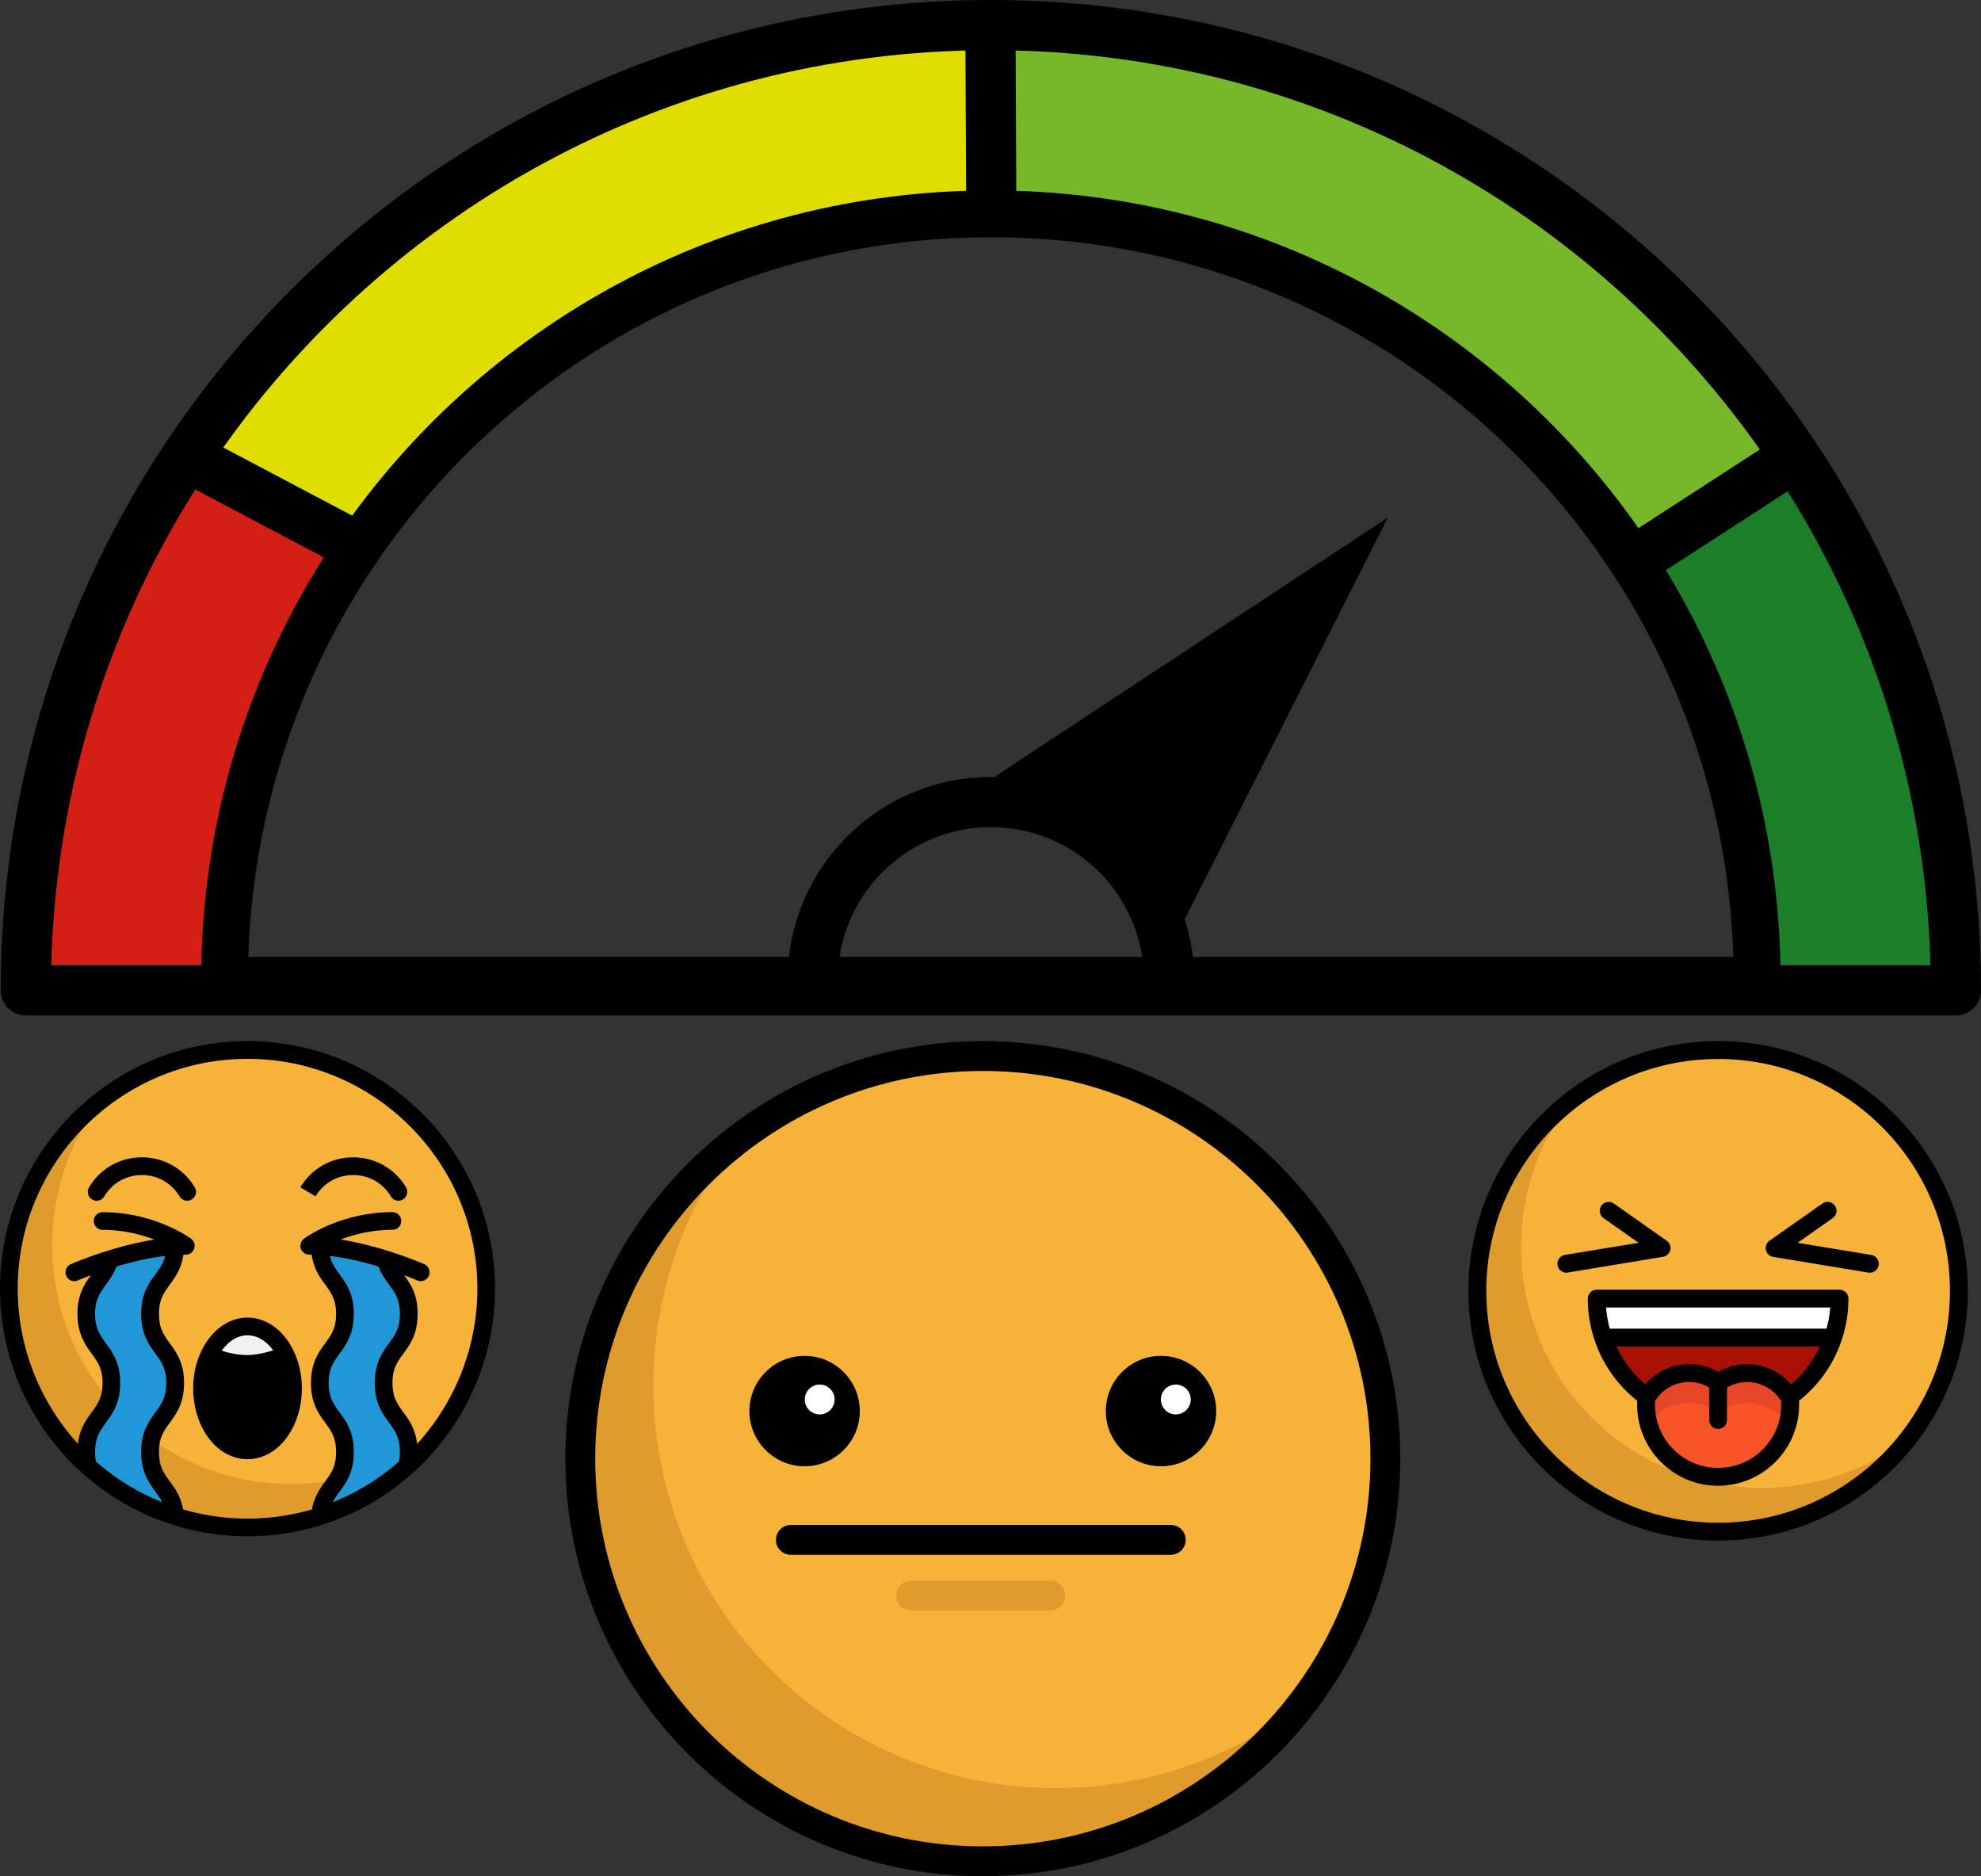 <svg id="a" xmlns="http://www.w3.org/2000/svg" viewBox="0 0 592.08 560.64">
    <rect x="0" y="0" width="592.08" height="560.64" fill="#333333" stroke="none"/>
    <defs>
        <style>
            .b{fill:#fff}.h,.j{fill:none;stroke:#000}.k{fill:#f7b239}.h,.j{stroke-linejoin:round;stroke-width:15px}.l{fill:#e09b2d}.j{stroke-linecap:round}
        </style>
    </defs>
    <circle class="k" cx="73.98" cy="385.08" r="71.33"/>
    <path class="l" d="M36.5 422.55c-25.66-25.66-27.68-66.01-6.07-93.99-2.42 1.87-4.73 3.9-6.89 6.07-27.86 27.86-27.86 73.02 0 100.88s73.02 27.86 100.88 0c2.17-2.17 4.19-4.47 6.07-6.89-27.98 21.62-68.33 19.59-93.99-6.07Z"/>
    <path d="M87.57 414.87c0 3.6-.76 6.97-2.07 9.81-2.4 5.22-6.67 8.7-11.53 8.7s-9.13-3.47-11.53-8.7c-1.31-2.84-2.07-6.21-2.07-9.81 0-10.22 6.09-18.51 13.6-18.51s13.59 8.29 13.59 18.51Z"/>
    <path d="M62.45 405.06c2.4-5.22 6.67-8.7 11.53-8.7s9.13 3.47 11.53 8.7c-.42.09-6.58 2.48-11.53 2.49-6.01.01-11.01-2.39-11.53-2.49Z" style="fill:#f2f2f2"/>
    <path d="M122.18 433.88c0 1.66-.19 3.05-.52 4.26a71.155 71.155 0 0 1-26.01 14.92c.67-8.89 7.45-9.37 7.45-19.18 0-10.31-7.5-10.31-7.5-20.62s7.5-10.31 7.5-20.62-7.33-10.31-7.5-20.26c6.89.44 14.02 2.23 19.62 3.98 1.72 6.25 6.96 7.67 6.96 16.28 0 10.31-7.5 10.31-7.5 20.62s7.5 10.31 7.5 20.62Zm-77.32-41.25c0 10.31 7.5 10.31 7.5 20.62s-7.5 10.31-7.5 20.62 6.78 10.29 7.45 19.18a71.236 71.236 0 0 1-26.01-14.92c-.33-1.21-.52-2.6-.52-4.26 0-10.31 7.5-10.31 7.5-20.62s-7.5-10.31-7.5-20.62c0-8.62 5.24-10.03 6.96-16.28 5.59-1.75 12.73-3.54 19.62-3.98-.17 9.96-7.5 10.07-7.5 20.26Z" style="fill:#2197d8"/>
    <path d="M73.98 393.72c-8.96 0-16.24 9.49-16.24 21.15 0 3.86.8 7.64 2.31 10.92 2.95 6.41 8.15 10.24 13.93 10.24s10.98-3.83 13.93-10.24c1.51-3.28 2.31-7.06 2.31-10.92 0-11.66-7.28-21.15-16.24-21.15Zm0 5.29c2.97 0 5.67 1.73 7.65 4.52-2.16.64-5.14 1.38-7.65 1.38h-.03c-2.99 0-5.73-.67-7.67-1.29 1.98-2.85 4.71-4.61 7.71-4.61Zm9.13 24.57c-2.06 4.48-5.47 7.16-9.13 7.16s-7.07-2.68-9.13-7.16c-1.2-2.59-1.83-5.6-1.83-8.7 0-2.29.34-4.47.95-6.44 2.29.78 5.88 1.77 9.96 1.77h.04c3.39 0 7.06-.94 9.98-1.85.62 1.99.97 4.2.97 6.53 0 3.1-.63 6.11-1.82 8.71Zm22.45-77.75c-6.54 0-12.44 3.35-15.79 8.96l4.54 2.71c2.39-4 6.59-6.38 11.25-6.38s8.86 2.39 11.25 6.38a2.651 2.651 0 0 0 3.62.92c1.25-.75 1.66-2.37.91-3.63-3.35-5.61-9.26-8.96-15.79-8.96Zm-47.36 8.96c-3.35-5.61-9.26-8.96-15.79-8.96-6.54 0-12.44 3.35-15.79 8.96-.75 1.25-.34 2.88.91 3.63s2.88.34 3.63-.91c2.39-4 6.59-6.39 11.25-6.39s8.86 2.39 11.25 6.38a2.649 2.649 0 0 0 3.63.91c1.25-.75 1.66-2.37.91-3.63Z"/>
    <path d="M73.98 311.1C33.19 311.1 0 344.28 0 385.08c0 20.95 8.94 41.01 24.53 55.03 7.87 7.07 16.94 12.28 26.97 15.47 7.24 2.31 14.8 3.48 22.48 3.48s15.23-1.17 22.47-3.48c10.03-3.19 19.1-8.4 26.97-15.47 15.59-14.02 24.53-34.08 24.53-55.03 0-40.79-33.19-73.98-73.97-73.98ZM28.42 433.88c0-4.3 1.43-6.26 3.24-8.76 2-2.74 4.26-5.85 4.26-11.87s-2.26-9.12-4.26-11.87c-1.81-2.49-3.24-4.46-3.24-8.76s1.43-6.26 3.24-8.75c1.09-1.5 2.31-3.17 3.15-5.41 5.25-1.58 10.12-2.64 14.54-3.17-.53 2.22-1.61 3.71-2.89 5.47-2 2.74-4.26 5.85-4.26 11.86s2.26 9.12 4.26 11.87c1.81 2.49 3.24 4.46 3.24 8.76s-1.43 6.26-3.24 8.76c-2 2.74-4.26 5.85-4.26 11.87s2.26 9.12 4.26 11.87c.76 1.04 1.47 2.02 2.03 3.14a68.256 68.256 0 0 1-19.81-12.17c-.17-.86-.26-1.8-.26-2.83Zm73.06-11.87c-1.81-2.49-3.25-4.46-3.25-8.76s1.43-6.26 3.25-8.76c2-2.74 4.26-5.85 4.26-11.87s-2.26-9.12-4.26-11.86c-1.28-1.75-2.36-3.25-2.89-5.47 4.42.53 9.29 1.59 14.54 3.17.85 2.23 2.06 3.9 3.15 5.41 1.81 2.49 3.24 4.46 3.24 8.75s-1.43 6.26-3.25 8.76c-2 2.74-4.26 5.85-4.26 11.87s2.26 9.12 4.26 11.87c1.81 2.49 3.25 4.46 3.25 8.76 0 1.03-.09 1.97-.26 2.83-5.93 5.21-12.57 9.29-19.81 12.17.56-1.12 1.27-2.09 2.03-3.14 2-2.74 4.26-5.85 4.26-11.87s-2.26-9.12-4.26-11.87Zm23.19 9.4c-.52-4.45-2.41-7.06-4.11-9.4-1.81-2.49-3.25-4.46-3.25-8.76s1.43-6.26 3.25-8.76c2-2.74 4.26-5.85 4.26-11.87s-2.11-8.9-4.05-11.58c2.41.91 3.88 1.55 3.91 1.56 1.34.59 2.9-.02 3.48-1.35a2.65 2.65 0 0 0-1.35-3.49c-.18-.08-4.53-1.99-10.8-3.95-5.04-1.58-9.79-2.72-14.19-3.41 3.99-1.53 9.3-2.91 15.46-2.91 1.46 0 2.64-1.18 2.64-2.64s-1.18-2.64-2.64-2.64c-15.49 0-25.98 7.6-26.42 7.92a2.64 2.64 0 0 0-.56 3.7c.5.68 1.29 1.08 2.13 1.08.24 0 .48 0 .72.01.59 4.18 2.41 6.7 4.06 8.96 1.81 2.49 3.24 4.46 3.24 8.75s-1.43 6.26-3.25 8.76c-2 2.74-4.26 5.85-4.26 11.87s2.26 9.12 4.26 11.87c1.81 2.49 3.25 4.46 3.25 8.76s-1.43 6.26-3.24 8.76c-1.56 2.14-3.3 4.54-3.97 8.39-6.23 1.82-12.7 2.74-19.26 2.74s-13.03-.92-19.26-2.74c-.67-3.85-2.41-6.25-3.97-8.39-1.81-2.49-3.24-4.46-3.24-8.76s1.43-6.26 3.24-8.76c2-2.74 4.26-5.85 4.26-11.87s-2.26-9.12-4.26-11.87c-1.81-2.49-3.24-4.46-3.24-8.76s1.43-6.26 3.24-8.75c1.64-2.26 3.47-4.78 4.06-8.96.24 0 .48-.01.72-.01 1.46 0 2.64-1.18 2.64-2.64 0-.84-.4-1.63-1.08-2.13-.44-.32-10.93-7.92-26.42-7.92-1.46 0-2.64 1.18-2.64 2.64s1.18 2.64 2.64 2.64c6.16 0 11.48 1.38 15.47 2.91-4.4.69-9.15 1.83-14.19 3.41-6.28 1.96-10.62 3.87-10.8 3.95a2.642 2.642 0 0 0-1.35 3.49 2.64 2.64 0 0 0 2.42 1.58c.37 0 .73-.08 1.06-.23.02-.01 1.49-.65 3.91-1.56-1.94 2.68-4.05 5.77-4.05 11.58s2.26 9.12 4.26 11.87c1.81 2.49 3.24 4.46 3.24 8.76s-1.43 6.26-3.24 8.76c-1.7 2.34-3.59 4.95-4.11 9.4-11.5-12.6-17.99-29.14-17.99-46.33 0-37.88 30.81-68.69 68.69-68.69s68.69 30.81 68.69 68.69c0 17.19-6.49 33.73-17.99 46.33Z"/>
    <circle class="k" cx="513.51" cy="385.73" r="71.96"/>
    <path class="l" d="M475.71 423.53c-25.89-25.89-27.93-66.59-6.12-94.81a72.2 72.2 0 0 0-6.96 6.12c-28.1 28.1-28.1 73.66 0 101.77s73.66 28.1 101.77 0a73.3 73.3 0 0 0 6.12-6.95c-28.22 21.81-68.93 19.77-94.81-6.12Z"/>
    <path class="b" d="M477.24 388.05h72.55c0 4.07-.67 7.99-1.91 11.64h-68.73a36.188 36.188 0 0 1-1.91-11.64Z"/>
    <path d="M479.15 399.69h68.73a36.319 36.319 0 0 1-13.12 17.76 14.564 14.564 0 0 0-12.54-7.14c-3.13 0-6.19 1.01-8.7 2.88a14.447 14.447 0 0 0-8.7-2.88c-5.33 0-10 2.87-12.54 7.14a36.364 36.364 0 0 1-13.12-17.76Z" style="fill:#a81004"/>
    <path d="M535.05 417.96a14.564 14.564 0 0 0-12.83-7.65c-3.13 0-6.19 1.01-8.7 2.88a14.447 14.447 0 0 0-8.7-2.88c-5.33 0-10 2.87-12.54 7.14-.1.17-.2.34-.29.51v1.8c0 11.89 9.64 21.53 21.53 21.53s21.53-9.64 21.53-21.53v-1.8Z" style="fill:#f95428"/>
    <path d="M534.76 417.45a14.564 14.564 0 0 0-12.54-7.14c-3.13 0-6.19 1.01-8.7 2.88a14.447 14.447 0 0 0-8.7-2.88c-5.33 0-10 2.87-12.54 7.14-.1.17-.2.34-.29.51v1.8c0 2.01.28 3.95.79 5.79 2.62-3.84 7.04-6.36 12.04-6.36 3.14 0 6.19 1.01 8.7 2.88 2.51-1.88 5.56-2.89 8.7-2.88 5 0 9.42 2.52 12.04 6.36.53-1.88.79-3.83.79-5.79v-1.8a13.2 13.2 0 0 0-.29-.51Z" style="fill:#e54728"/>
    <path d="M513.51 311.1c-41.15 0-74.63 33.48-74.63 74.63s33.48 74.63 74.63 74.63 74.63-33.48 74.63-74.63-33.48-74.63-74.63-74.63Zm0 143.92c-38.21 0-69.29-31.08-69.29-69.29s31.08-69.29 69.29-69.29 69.29 31.08 69.29 69.29-31.08 69.29-69.29 69.29Z"/>
    <path d="M549.79 385.38h-72.55a2.67 2.67 0 0 0-2.67 2.67c0 4.27.69 8.48 2.05 12.5a38.687 38.687 0 0 0 12.69 18v1.22c0 13.34 10.86 24.2 24.2 24.2s24.2-10.86 24.2-24.2v-1.21a38.787 38.787 0 0 0 12.69-18 38.9 38.9 0 0 0 2.05-12.5 2.67 2.67 0 0 0-2.67-2.67Zm-2.77 5.33a33.77 33.77 0 0 1-1.11 6.31h-64.78a33.77 33.77 0 0 1-1.11-6.31h67.01Zm-14.64 29.05c0 10.4-8.46 18.87-18.87 18.87s-18.87-8.46-18.87-18.87v-1.09c2.15-3.52 6.03-5.7 10.16-5.7 2.15 0 4.21.57 6.03 1.65v9.7c0 1.47 1.2 2.67 2.67 2.66 1.47 0 2.66-1.19 2.66-2.66v-9.7a11.86 11.86 0 0 1 6.03-1.65c4.13 0 8.01 2.18 10.17 5.7v1.09Zm2.9-6.12c-3.25-3.76-8.03-6.01-13.07-6.01-3.1 0-6.07.81-8.7 2.35-2.63-1.54-5.6-2.35-8.7-2.35-5.05 0-9.83 2.25-13.07 6.01a33.375 33.375 0 0 1-8.65-11.29h60.84a33.375 33.375 0 0 1-8.65 11.29Zm-36.06-40.11c.24-1.06-.18-2.15-1.07-2.78l-15.83-11.13a2.677 2.677 0 0 0-3.71.69c-.82 1.2-.54 2.83.64 3.67l10.49 7.38-22.02 3.63a2.672 2.672 0 0 0-2.2 3.07 2.668 2.668 0 0 0 2.63 2.23c.14 0 .29-.01.44-.04l28.45-4.7c1.07-.18 1.92-.98 2.17-2.04Zm60.07 1.47-22.02-3.63 10.49-7.38c1.2-.85 1.5-2.51.65-3.72a2.665 2.665 0 0 0-3.72-.65l-15.83 11.13c-1.2.85-1.49 2.51-.65 3.72.41.59 1.04.98 1.75 1.1l28.45 4.7a2.67 2.67 0 1 0 .87-5.27Z"/>
    <path d="m536.5 136.43-48.47 31.41C447.16 105.29 376.55 63.94 296.27 63.9l-.25-56.4h.13c100.32 0 188.68 51.22 240.35 128.93Z" style="fill:#76b82a"/>
    <path d="m296.02 7.5.25 56.4h-.12c-78.48 0-147.74 39.47-189.01 99.65l-51.35-27.12C107.44 58.75 195.75 7.54 296.02 7.5Z" style="fill:#e0dd00"/>
    <path d="M584.58 295.93H67.12v-3h458.05c0-46.16-13.65-89.13-37.14-125.09l48.47-31.41c30.38 45.68 48.08 100.52 48.08 159.5Z" style="fill:#1d7e29"/>
    <path d="m404.49 166.22-26.12 51.61-26.11 51.62s.25-10.4-18.87-27.68c-9.96-9-25.49-11.87-25.49-11.87l48.3-31.84 48.29-31.84Z"/>
    <path d="m55.79 136.43 51.35 27.12c-25.24 36.81-40.02 81.37-40.02 129.38v3H7.71c0-58.98 17.7-113.82 48.08-159.5Z" style="fill:#d41f16"/>
    <path class="h" d="m296.27 63.9-.25-56.4M488.03 167.84l48.47-31.41M107.14 163.55l-51.35-27.12"/>
    <path class="j" d="M349.41 292.93c0-29.42-23.85-53.27-53.26-53.27s-53.27 23.85-53.27 53.27"/>
    <path d="M352.26 269.45s.25-10.4-18.87-27.68c-9.96-9-25.49-11.87-25.49-11.87l48.3-31.84 48.29-31.84-26.12 51.61-26.11 51.62Z" style="fill:none;stroke:#000;stroke-miterlimit:10;stroke-width:8px"/>
    <path d="M296.27 63.9h-.12c-78.48 0-147.74 39.47-189.01 99.65-25.24 36.81-40.02 81.37-40.02 129.38h458.05c0-46.16-13.65-89.13-37.14-125.09-40.87-62.55-111.48-103.9-191.76-103.94Z" style="stroke-linecap:round;stroke-width:14px;stroke-linejoin:round;fill:none;stroke:#000"/>
    <path class="j" d="M536.5 136.43C484.83 58.72 396.47 7.5 296.15 7.5h-.13c-100.27.04-188.58 51.25-240.23 128.93-30.38 45.68-48.08 100.52-48.08 159.5h576.87c0-58.98-17.7-113.82-48.08-159.5Z"/>
    <circle class="k" cx="293.75" cy="435.87" r="120.31"/>
    <path class="l" d="M230.53 499.08c-43.28-43.28-46.69-111.33-10.23-158.52a122.79 122.79 0 0 0-11.63 10.23c-46.98 46.98-46.98 123.16 0 170.14 46.98 46.98 123.16 46.98 170.14 0 3.66-3.65 7.07-7.54 10.23-11.63-47.19 36.46-115.24 33.05-158.52-10.23Z"/>
    <path class="l" d="M313.96 481.25h-41.62c-2.46 0-4.46-2-4.46-4.46s2-4.46 4.46-4.46h41.62a4.456 4.456 0 0 1 .01 8.91h-.01Z"/>
    <path d="M293.75 311.1c-68.8 0-124.77 55.97-124.77 124.77s55.97 124.77 124.77 124.77 124.77-55.97 124.77-124.77S362.55 311.1 293.75 311.1Zm0 240.62c-63.88 0-115.85-51.97-115.85-115.85s51.97-115.85 115.85-115.85S409.6 371.99 409.6 435.87s-51.97 115.85-115.85 115.85Z"/>
    <path d="M349.93 455.68H236.37c-2.46 0-4.46 2-4.46 4.46s2 4.46 4.46 4.46h113.56c2.46 0 4.46-2 4.46-4.46s-2-4.46-4.46-4.46Zm-92.95-34.03c0-9.1-7.4-16.5-16.5-16.5s-16.5 7.4-16.5 16.5 7.4 16.5 16.5 16.5 16.5-7.4 16.5-16.5Zm90.02-16.5c-9.1 0-16.5 7.4-16.5 16.5s7.4 16.5 16.5 16.5 16.5-7.4 16.5-16.5-7.4-16.5-16.5-16.5Z"/>
    <circle class="b" cx="244.99" cy="418.19" r="4.46"/>
    <circle class="b" cx="351.42" cy="418.19" r="4.46"/>
</svg>
